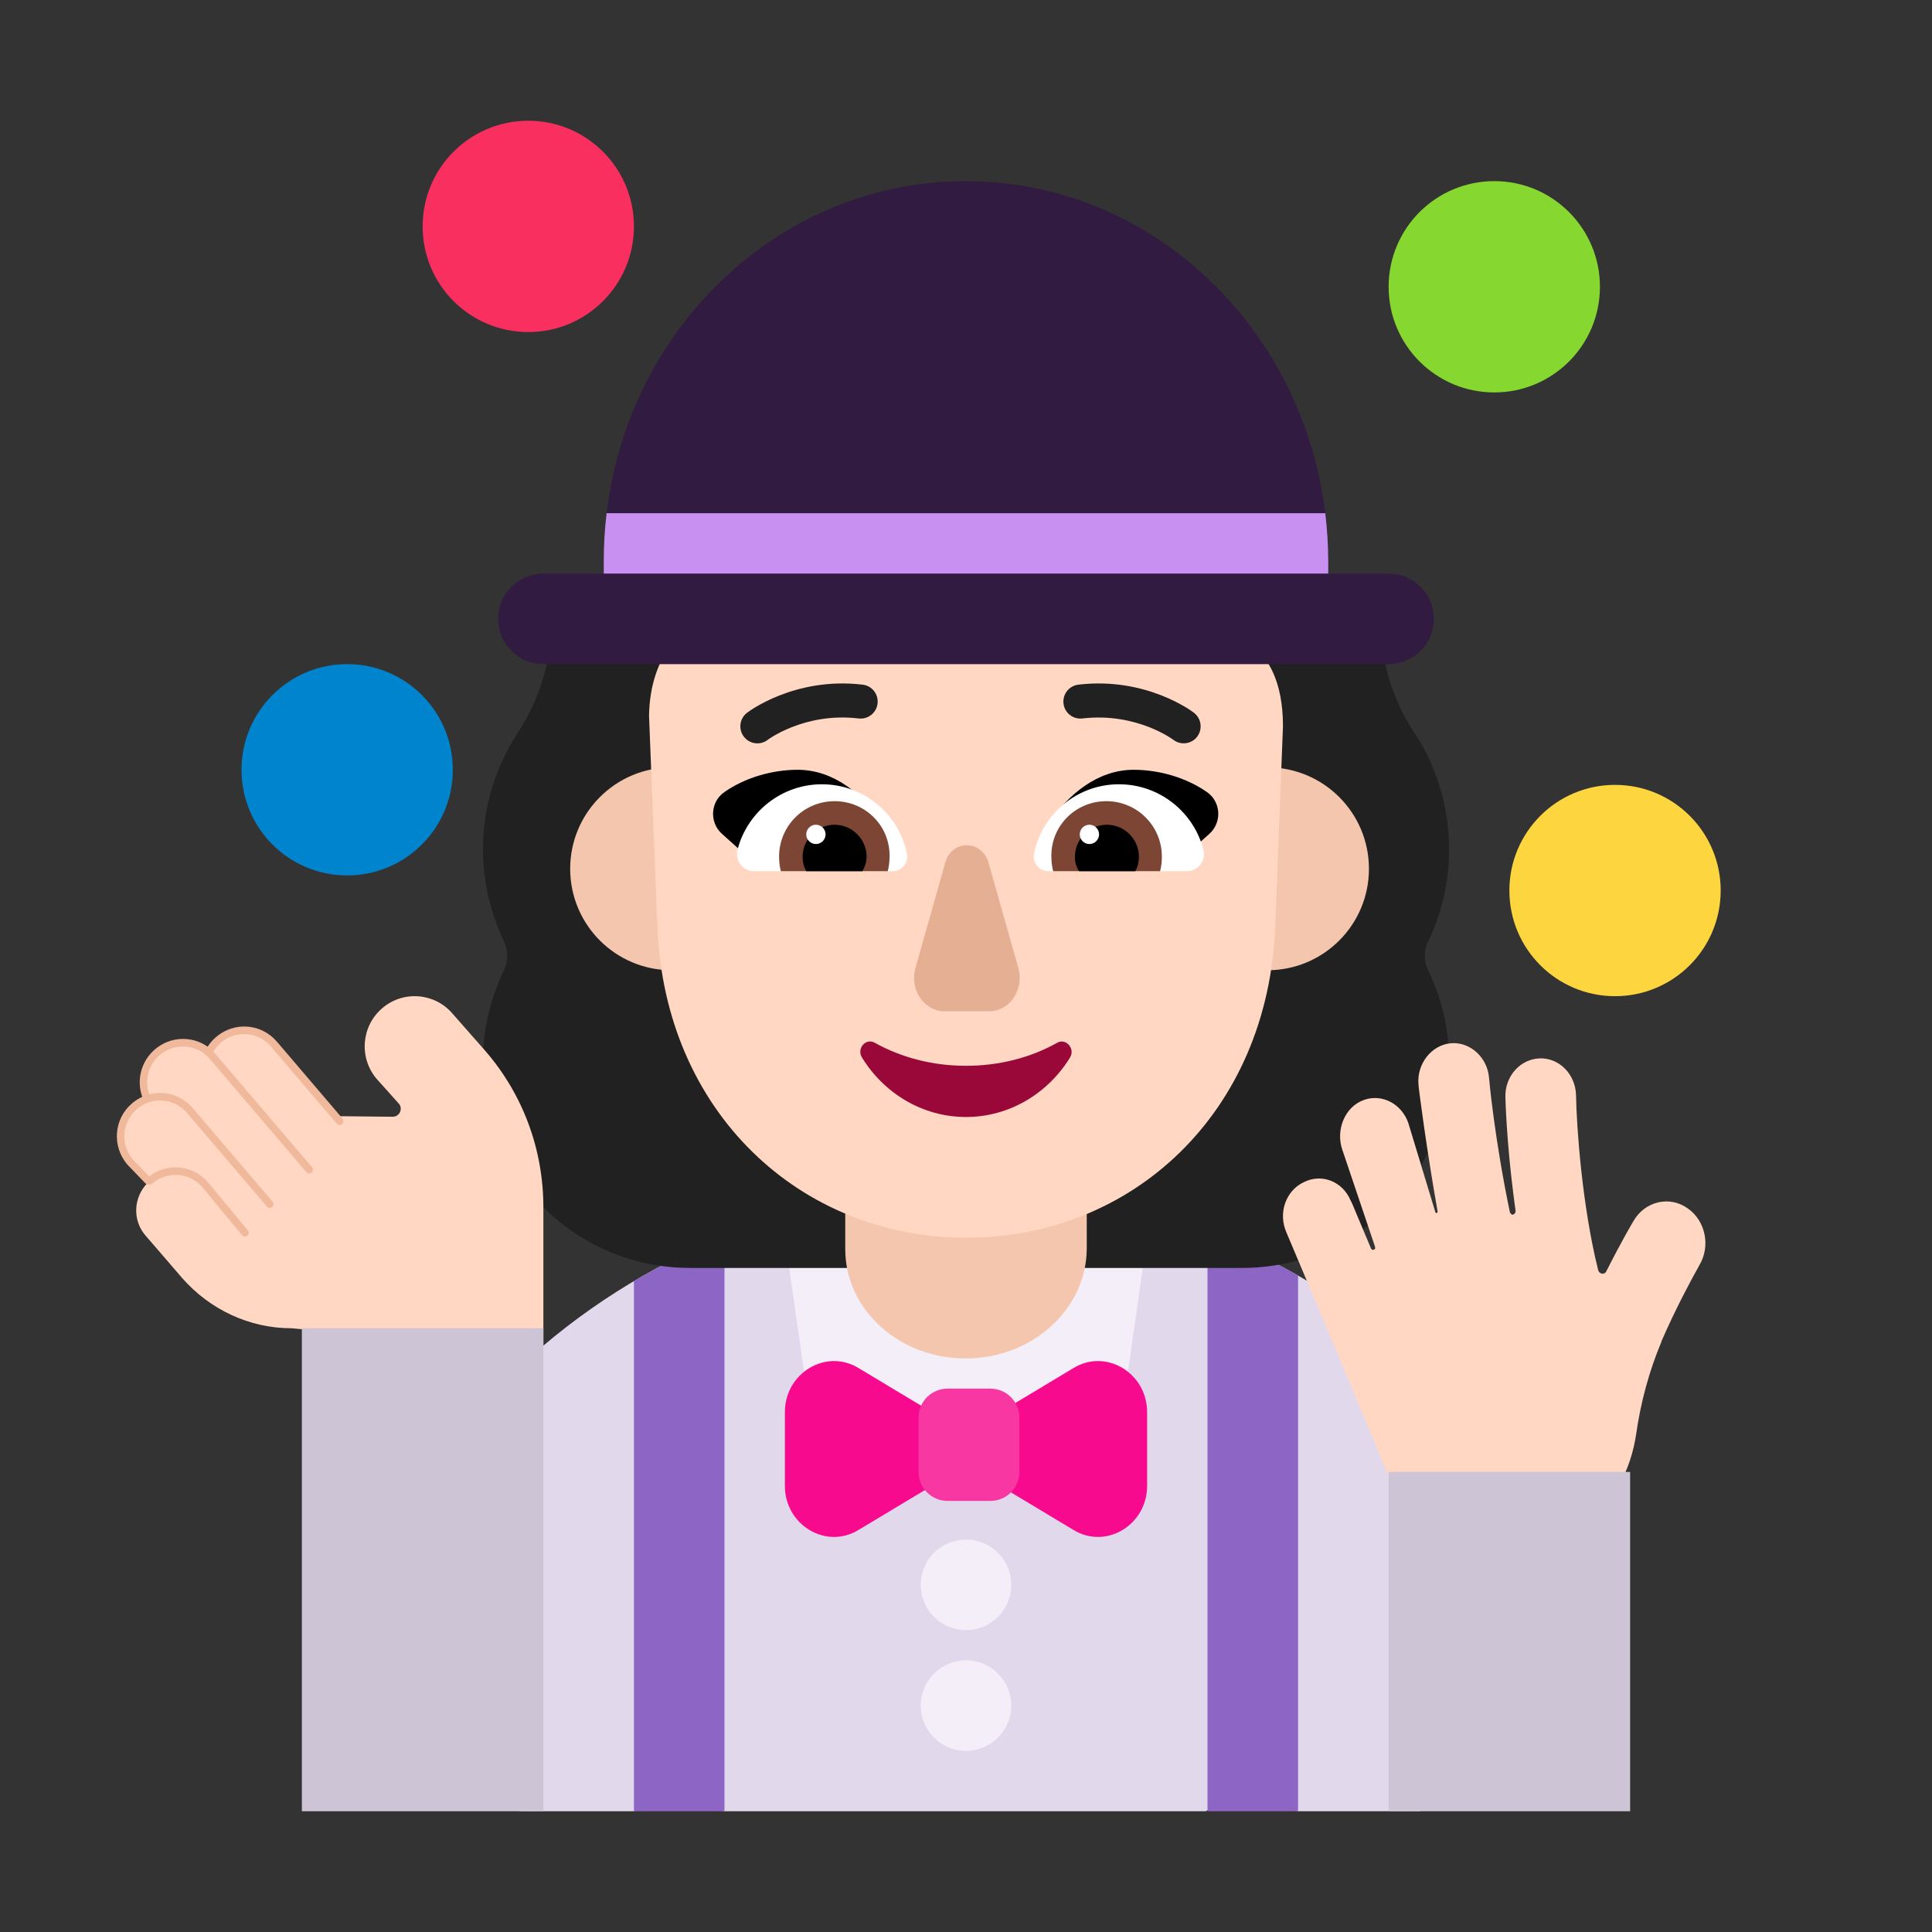 <svg fill="none" height="32" viewBox="0 0 32 32" width="32" xmlns="http://www.w3.org/2000/svg"><rect x="0" y="0" width="32" height="32" fill="#333333" stroke="none"/><path d="m26.75 16.5c.967 0 1.75-.783 1.75-1.75s-.783-1.75-1.75-1.75-1.75.783-1.75 1.75.783 1.75 1.75 1.75z" fill="#fcd53f"/><path d="m5.75 14.5c.967 0 1.75-.783 1.75-1.75s-.783-1.75-1.75-1.75-1.75.783-1.75 1.75.783 1.75 1.75 1.75z" fill="#0084ce"/><path d="m24.75 6.5c.967 0 1.75-.783 1.75-1.75s-.783-1.75-1.75-1.75-1.75.783-1.75 1.75.783 1.75 1.75 1.75z" fill="#86d72f"/><path d="m8.75 5.5c.967 0 1.75-.783 1.75-1.75s-.783-1.75-1.75-1.75-1.75.783-1.75 1.75.783 1.75 1.75 1.75z" fill="#f92f60"/><path d="m23.524 30v-7.39c-1.98-1.83-4.61-2.92-7.44-2.92-2.85 0-5.5 1.1-7.48 2.95v7.36h1.9l.736-.432.736.432h7.995l.759-.432.759.432z" fill="#e1d8ec"/><path d="m13.5 24-.5-3.5h6l-.5 3.5z" fill="#f3eef8"/><path d="m14.221 22.66 1.548.93c.154.09.231.25.231.41 0-.16.077-.32.231-.41l1.548-.93c.538-.33 1.221.08 1.221.73v1.22c0 .65-.683 1.06-1.221.73l-1.548-.93c-.154-.09-.231-.25-.231-.41 0 .16-.077.32-.231.41l-1.548.93c-.538.33-1.221-.08-1.221-.73v-1.22c0-.65.683-1.06 1.221-.73z" fill="#f70a8d"/><path d="m15.214 23.48v.9c0 .27.22.48.48.48h.71c.27 0 .48-.22.48-.48v-.9c0-.27-.22-.48-.48-.48h-.71c-.26 0-.48.21-.48.48z" fill="#f837a2"/><path d="m16.75 26.25c0 .414-.336.75-.75.75s-.75-.336-.75-.75.336-.75.75-.75.75.336.75.75z" fill="#f3eef8"/><path d="m16.75 28.25c0 .414-.336.75-.75.75s-.75-.336-.75-.75.336-.75.75-.75.75.336.75.75z" fill="#f3eef8"/><path d="m21.5 21.127v8.873h-1.5v-9.585c.519.199 1.02.437 1.5.711z" fill="#8d65c5"/><path d="m12 20.479v9.521h-1.5v-8.781c.479-.284.98-.532 1.5-.741z" fill="#8d65c5"/><path d="m9.058 11c-.09.399-.25.781-.476 1.127l-.002.004c-.365.56-.58 1.216-.58 1.937 0 .55.129 1.057.345 1.52.075.151.075.334 0 .485-.216.453-.345.96-.345 1.499 0 1.898 1.531 3.429 3.429 3.429h9.143c1.898 0 3.429-1.531 3.429-3.429 0-.539-.129-1.046-.345-1.499-.075-.151-.075-.334 0-.485.226-.464.345-.981.345-1.52 0-.498-.102-.965-.286-1.391h.006c-.086-.193-.182-.375-.3-.546l-.002-.003c-.226-.345-.386-.728-.476-1.127l-6.942-1z" fill="#212121"/><g fill="#f4c6ad"><path d="m15.995 22.5c-1.109 0-1.995-.813-1.995-1.81v-1.19h4v1.19c-.009.997-.905 1.81-2.005 1.81z"/><path d="m12.804 14.39c0 .928-.752 1.68-1.68 1.68-.928 0-1.68-.752-1.68-1.68 0-.928.752-1.68 1.68-1.68.928 0 1.68.752 1.68 1.68z"/><path d="m22.674 14.39c0 .928-.752 1.68-1.68 1.68-.928 0-1.68-.752-1.68-1.68 0-.928.752-1.68 1.68-1.68.928 0 1.68.752 1.68 1.68z"/></g><path d="m20.089 10.45h-3.316c-1.319 0-2.549-.685-3.287-1.827-.128-.187-.394-.156-.482.062l-.079.208c-.236.613-.679 1.09-1.23 1.35-.039.01-.079.021-.108.042-.246.125-.817.529-.837 1.568l.138 3.488c.118 3.094 2.381 5.16 5.117 5.16 2.746 0 4.999-2.066 5.117-5.16l.128-3.312c0-1.474-.974-1.578-1.161-1.578z" fill="#ffd7c2"/><path d="m16 17.653c-.557 0-1.074-.138-1.51-.381-.152-.085-.304.095-.213.244.365.593 1.003.985 1.723.985s1.358-.392 1.723-.985c.091-.148-.071-.328-.213-.244-.436.244-.953.381-1.51.381z" fill="#990838"/><path d="m15.656 14.289-.493 1.742c-.102.355.14.719.484.719h.735c.344 0 .586-.365.484-.719l-.493-1.742c-.112-.385-.614-.385-.716 0z" fill="#e5af93"/><path d="m13.213 12.75c.603 0 1.095.42 1.396.88-.251.075-.497.145-.74.214-.466.132-.924.262-1.4.426l-.512-.46c-.211-.19-.191-.53.04-.69.342-.24.793-.37 1.215-.37z" fill="#000"/><path d="m18.776 12.75c-.603 0-1.095.42-1.396.88.251.075.497.145.74.214.466.132.924.262 1.4.426l.512-.46c.211-.19.191-.53-.04-.69-.342-.24-.793-.37-1.215-.37z" fill="#000"/><path d="m12.214 14.08c.16-.63.73-1.09 1.4-1.09.7 0 1.28.5 1.41 1.16.02.15-.09.28-.24.28h-2.29c-.19 0-.32-.17-.28-.35z" fill="#fff"/><path d="m19.934 14.08c-.16-.63-.73-1.09-1.4-1.09-.7 0-1.28.5-1.41 1.16-.02.15.09.28.24.28h2.29c.19 0 .32-.17.28-.35z" fill="#fff"/><path d="m12.904 14.19c0-.51.41-.92.92-.92s.92.41.91.92c0 .08-.01.16-.03.24h-1.77c-.02-.07-.03-.16-.03-.24z" fill="#7d4533"/><path d="m19.244 14.19c0-.51-.41-.92-.92-.92s-.92.41-.91.92c0 .08.01.16.03.24h1.77c.02-.07.03-.16.03-.24z" fill="#7d4533"/><path d="m13.824 13.66c.29 0 .53.24.53.53 0 .09-.03.17-.07.24h-.93c-.04-.07-.06-.15-.06-.24 0-.29.24-.53.53-.53z" fill="#000"/><path d="m18.334 13.66c-.29 0-.53.24-.53.53 0 .09.02.17.07.24h.93c.04-.07.06-.15.06-.24 0-.29-.24-.53-.53-.53z" fill="#000"/><path d="m13.674 13.82c0 .088-.072.16-.16.16-.088 0-.16-.072-.16-.16 0-.088.072-.16.16-.16.088 0 .16.072.16.16z" fill="#fff"/><path d="m18.204 13.82c0 .088-.072.16-.16.16-.088 0-.16-.072-.16-.16 0-.088.072-.16.16-.16.088 0 .16.072.16.16z" fill="#fff"/><path d="m12.373 11.806c-.124.095-.147.272-.052.396s.272.147.395.052l.002-.002c.003-.002.009-.006.017-.012.016-.011.042-.028.077-.049.07-.041.174-.097.308-.149.268-.105.648-.196 1.102-.142.155.018.295-.092.313-.247.018-.155-.092-.295-.247-.313-.566-.067-1.041.047-1.373.177-.166.065-.298.135-.39.189-.046.027-.082.051-.107.068z" fill="#212121"/><path d="m19.828 12.202c.095-.123.071-.301-.052-.396l-.044-.032c-.025-.017-.061-.041-.107-.068-.092-.054-.224-.124-.39-.189-.332-.13-.807-.244-1.373-.177-.155.018-.265.158-.247.313.018.155.158.265.313.247.454-.053.834.038 1.102.142.134.052.238.108.308.149.035.021.061.038.077.049.008.005.014.01.017.012l.003.002c.123.094.3.071.395-.053z" fill="#212121"/><path d="m2.158 19.247.292.34c-.243.24-.261.627-.036.882 0 0 .215.247.603.699.46.524 1.115.832 1.81.832l4.173.39v-2.394c0-.955-.338-1.87-.961-2.589l-.542-.616c-.297-.349-.818-.39-1.166-.092-.348.298-.389.822-.092 1.171l.368.411c.072.082.01.216-.102.216l-.947-.01-1.017-1.192c-.235-.277-.644-.308-.92-.072-.07.059-.123.13-.162.207-.24-.21-.6-.216-.851-.001-.229.196-.289.512-.169.773-.074.026-.146.067-.21.121-.276.236-.307.647-.072.924z" fill="#ffd7c2"/><path d="m27.52 22.22c-.206.49-.346 1.01-.421 1.54-.037.24-.103.47-.206.69-.533 1.14-1.834 1.61-2.901 1.05-.468-.24-.805-.64-1.011-1.1-.009-.01-.019-.02-.019-.03-.112-.29-1.067-2.57-1.656-3.96-.14-.32-.009-.69.29-.83.299-.15.646-.01.777.31.005 0 .053.113.13.3.055.132.125.3.206.49.019.04.084.02.066-.03l-.543-1.61c-.112-.33.047-.71.355-.82.299-.11.627.06.739.38l.449 1.48c.009.02.037.01.037-.01-.178-1-.318-2.06-.318-2.11-.028-.34.215-.65.533-.68.318-.03.608.23.636.57 0 .02.094 1.03.346 2.23.009.02.028.04.047.04.028-.01.047-.03.047-.06-.004-.041-.011-.085-.017-.129-.008-.053-.015-.107-.021-.161-.112-.88-.131-1.57-.131-1.6-.009-.34.243-.63.571-.64.318-.01.59.26.599.61.009.54.103 1.84.365 2.89.019.08.112.09.14.02.243-.48.43-.8.449-.83.187-.32.59-.42.889-.21.299.2.393.63.197.95 0 .002-.013.027-.038.07-.093.169-.344.626-.589 1.19z" fill="#ffd7c2"/><path d="m5 22h4v8h-4z" fill="#cdc4d6"/><path d="m23 24.38h4v5.62h-4z" fill="#cdc4d6"/><path d="m5.677 18.531-1.089-1.276c-.258-.304-.707-.338-1.009-.079-.056.048-.102.102-.14.16-.261-.183-.619-.172-.873.045-.233.2-.307.513-.21.786-.059.027-.116.064-.169.108-.303.259-.336.709-.079 1.013l.305.316c.018.019.046.024.069.014.015 0.0.029-.005.041-.015.25-.214.619-.186.832.065l.654.791c.022.027.061.03.088.008s.03-.061.008-.088l-.655-.791c-.25-.294-.679-.336-.98-.103l-.269-.279c-.212-.251-.183-.622.066-.835.25-.214.62-.186.832.065l1.321 1.548c.022.026.062.029.088.007s.029-.062.007-.088l-1.321-1.548c-.184-.217-.466-.296-.722-.229-.08-.225-.019-.484.173-.649.222-.19.538-.189.754-.012.006.01.015.019.027.025l.003.002c.017.016.033.032.048.05l1.596 1.871c.022.026.062.029.088.007.026-.022.029-.062.007-.088l-1.596-1.871c-.013-.015-.026-.029-.039-.043.032-.054.074-.103.124-.147.25-.214.62-.186.832.065l1.089 1.276c.022.026.062.029.088.007.026-.022.029-.062.007-.088z" fill="#f1b99b"/><path d="m10 9.289c0-3.467 2.68-6.289 5.995-6.289s5.995 2.822 6.005 6.289v.211h1c.414 0 .75.336.75.75 0 .414-.336.75-.75.75h-14c-.414 0-.75-.336-.75-.75 0-.414.336-.75.75-.75h1z" fill="#321b41"/><path d="m21.951 8.5h-11.904c-.031.258-.047.522-.047.789v.211h12v-.211c-.001-.267-.018-.53-.049-.789z" fill="#c790f1"/></svg>